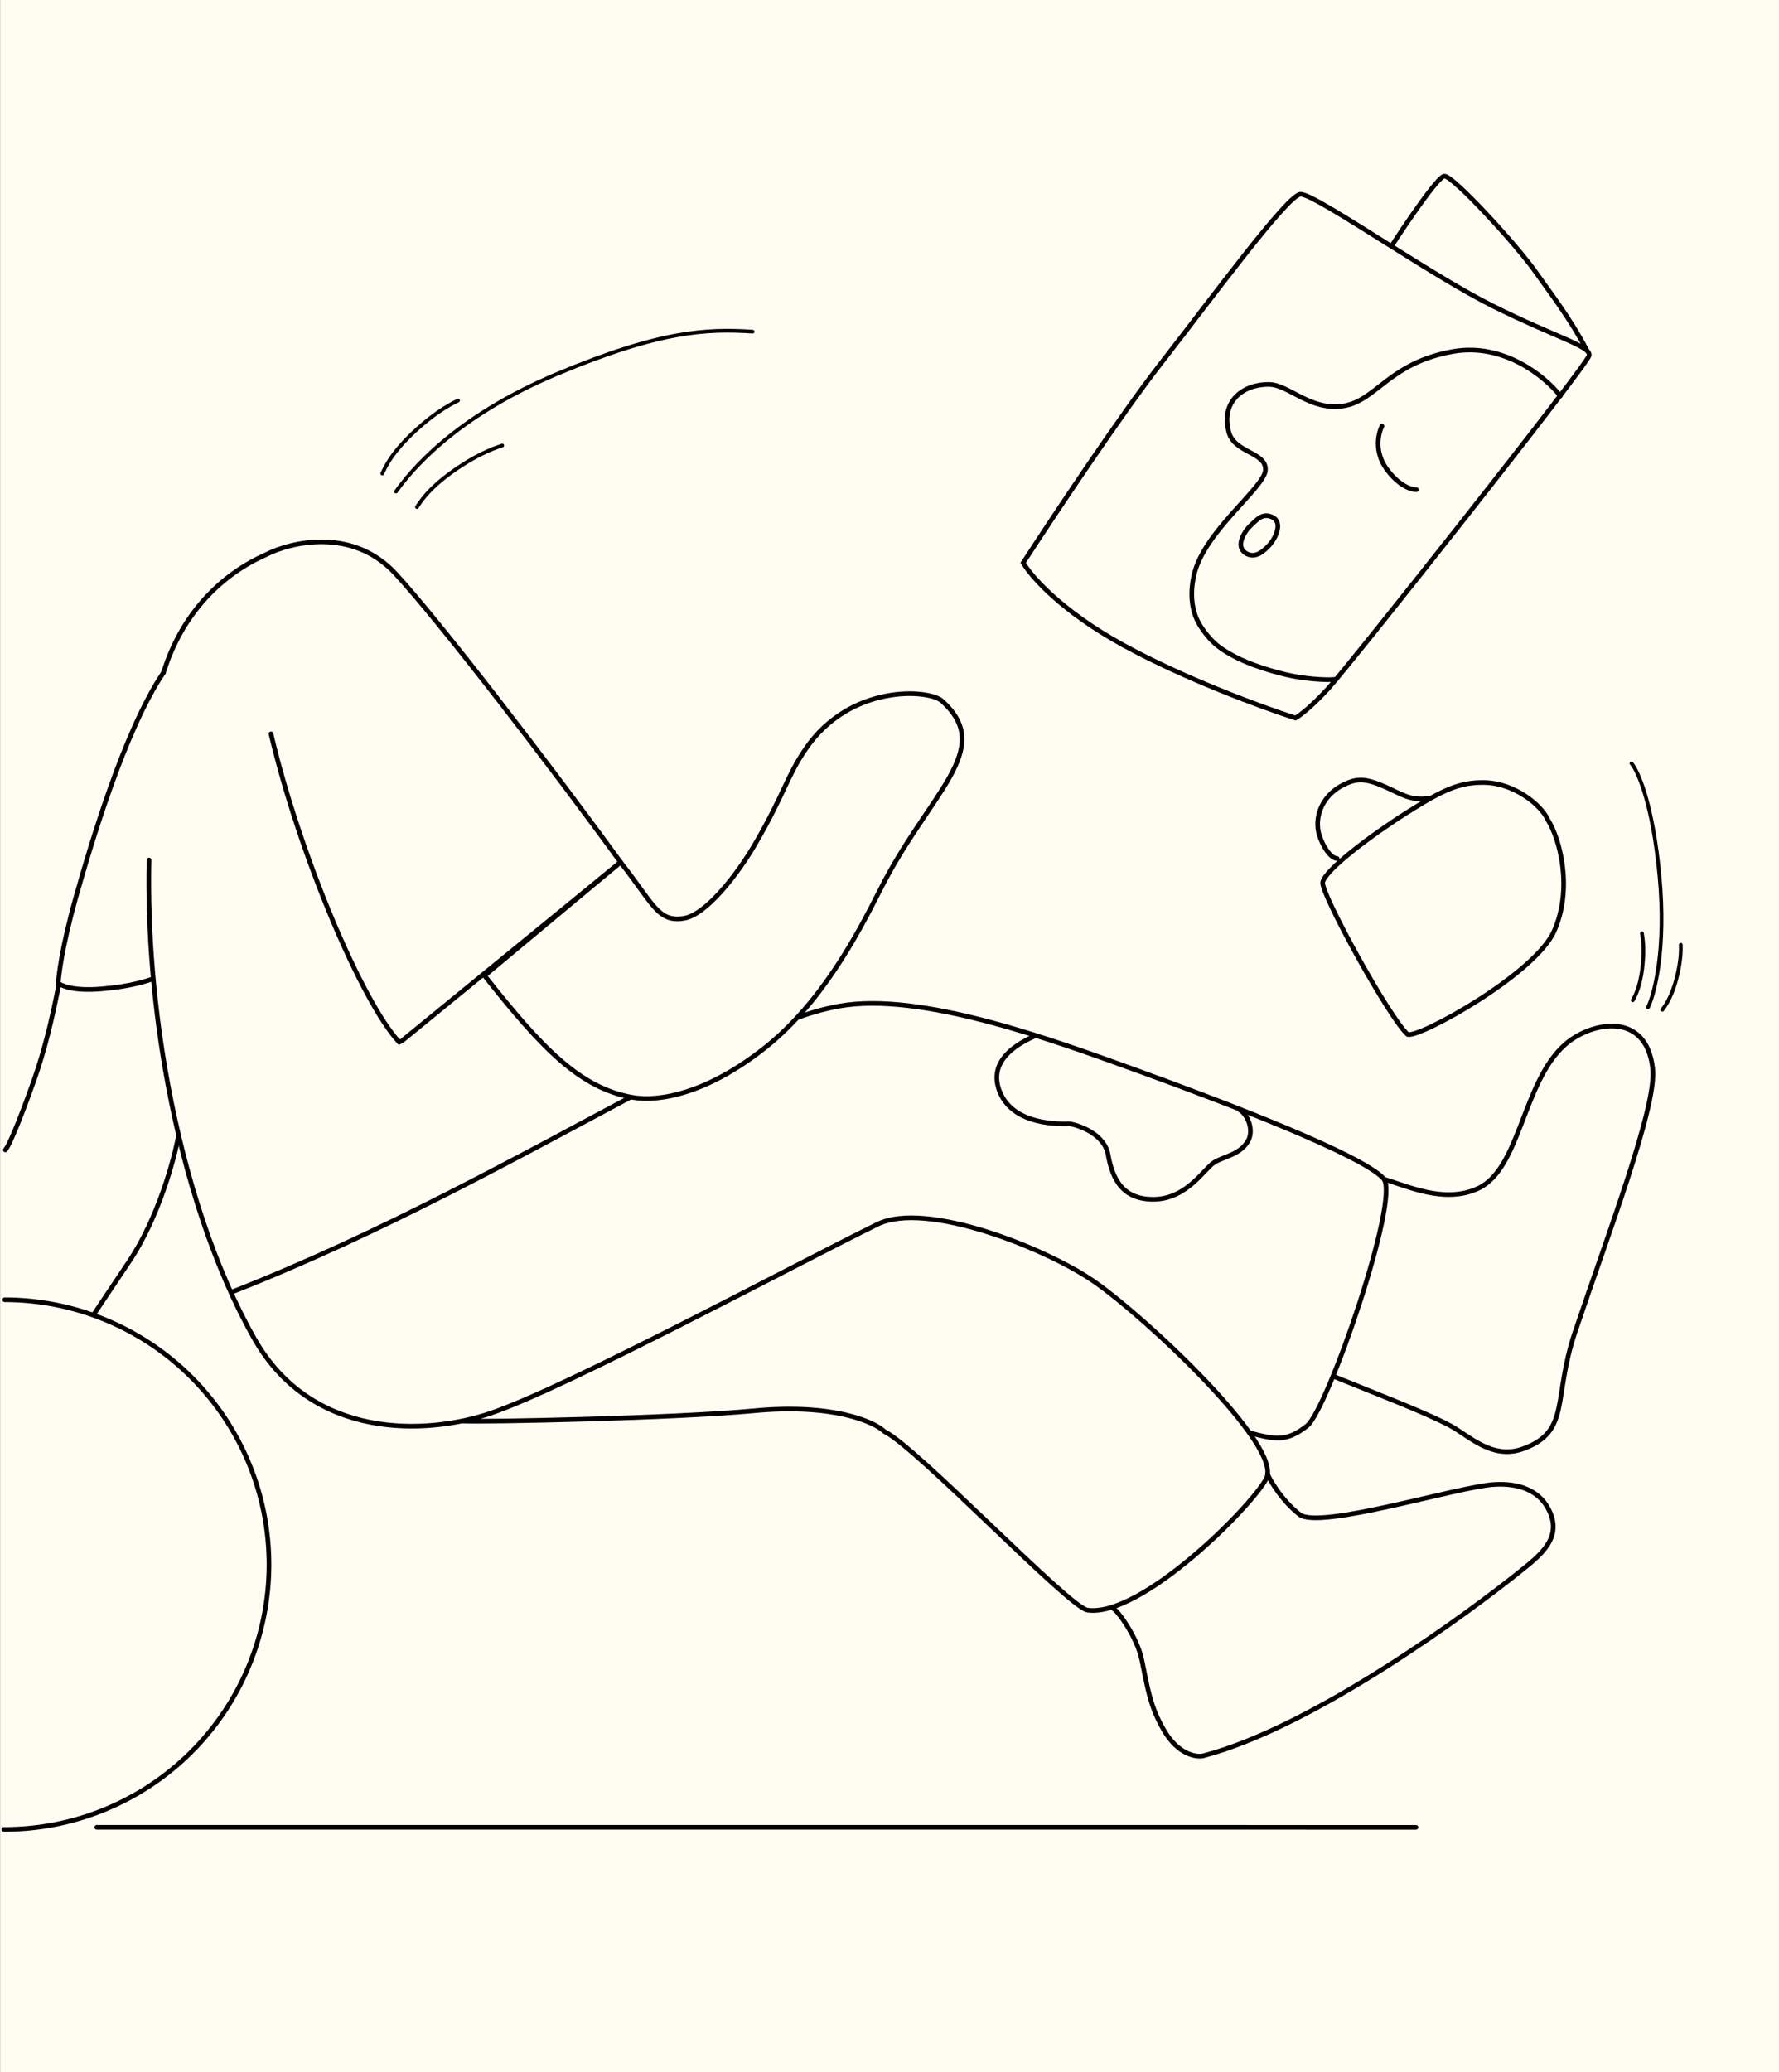 <svg width="383" height="446" viewBox="0 0 383 446" fill="none" xmlns="http://www.w3.org/2000/svg">
<rect x="0" y="0" width="383" height="446" fill="#808080" stroke="none"/>
<g clip-path="url(#clip0_605_3988)">
<g clip-path="url(#clip1_605_3988)">
<rect x="0.037" width="383" height="446" fill="#FFFCF2"/>
<path d="M354.779 216.843C356.213 213.942 358.721 204.251 357.285 188.696C355.849 173.142 352.657 165.958 351.241 164.31" stroke="black" stroke-width="0.8" stroke-linecap="round"/>
<path d="M351.524 215.292C351.783 214.75 353.006 212.956 353.565 208.43C354.125 203.904 353.555 201.359 353.484 200.864" stroke="black" stroke-width="0.8" stroke-linecap="round"/>
<path d="M357.882 217.34C358.214 216.839 359.678 215.237 360.87 210.834C362.062 206.432 361.857 203.833 361.856 203.333" stroke="black" stroke-width="0.8" stroke-linecap="round"/>
<path d="M85.253 105.803C88.185 101.713 97.505 89.898 119.9 80.488C142.295 71.079 152.343 70.756 162.031 71.379" stroke="black" stroke-width="0.8" stroke-linecap="round"/>
<path d="M89.763 109.134C90.318 108.382 91.884 105.392 97.686 101.313C103.487 97.234 107.396 96.153 108.127 95.889" stroke="black" stroke-width="0.8" stroke-linecap="round"/>
<path d="M82.302 101.907C82.745 101.085 83.874 97.904 89.042 93.047C94.211 88.191 97.928 86.569 98.615 86.205" stroke="black" stroke-width="0.8" stroke-linecap="round"/>
<path d="M299.55 53.013C290.006 47.023 281.565 41.632 279.937 41.81C277.039 42.126 260.749 64.35 250.004 78.117C241.408 89.131 226.61 111.381 220.285 121.129C221.934 124.006 228.552 131.58 241.831 138.855C255.111 146.131 271.918 152.297 278.902 154.541C278.902 154.541 281.388 153.193 286.029 148.106C290.67 143.019 341.743 78.533 342.126 76.507C342.508 74.481 335.068 72.706 321.199 65.768C315.119 62.727 306.998 57.687 299.55 53.013ZM299.55 53.013C302.743 48.072 309.485 38.133 310.91 37.909C312.691 37.628 326.601 52.843 330.587 58.532C333.776 63.083 337.874 68.243 341.686 75.504" stroke="black" stroke-linecap="round"/>
<path d="M335.916 85.206C332.805 81.204 323.824 73.692 312.791 75.656C298.999 78.112 296.351 86.25 289.228 87.374C282.105 88.497 277.438 82.763 273.195 82.742C267.154 82.712 262.795 86.815 264.578 93.085C265.839 97.52 272.544 97.305 272.442 101.111C272.34 104.918 259.217 114.287 257.06 123.753C256.151 127.738 256.453 131.717 258.535 134.891C261.123 138.835 263.457 140.011 265.641 141.221C268.832 142.988 274.494 144.784 278.442 145.538C282.391 146.291 286.698 146.421 287.639 146.179" stroke="black" stroke-linecap="round"/>
<path d="M297.525 91.725C296.732 93.227 295.809 97.16 298.464 100.868C301.12 104.576 303.891 105.433 304.944 105.397" stroke="black" stroke-linecap="round"/>
<path d="M273.977 111.339C271.79 110.273 270.579 111.896 269.289 113.078C267.857 114.391 265.989 117.523 268.063 118.972C270.136 120.422 272.035 118.653 273.23 117.376C274.757 115.742 276.164 112.405 273.977 111.339Z" stroke="black" stroke-linecap="round"/>
<path d="M334.569 200.436C330.452 209.654 305.831 223.292 303.072 222.667C299.136 219.238 284.258 192.089 284.758 189.882C285.383 187.124 295.422 179.609 303.034 174.808C310.658 169.999 314.296 168.295 319.703 168.432C326.025 168.592 331.791 173.222 333.235 176.449C335.814 180.537 338.686 191.218 334.569 200.436Z" stroke="black" stroke-linecap="round"/>
<path d="M287.87 184.792C286.439 184.71 284.735 182.145 283.979 179.561C282.958 176.067 284.363 170.7 290.505 168.351C292.886 167.44 294.956 167.909 298.248 169.379C301.54 170.85 303.719 172.431 307.48 171.832" stroke="black" stroke-linecap="round"/>
<path d="M99.456 305.85C104.351 306.105 145.368 305.243 162.325 303.648C179.282 302.053 188.109 305.956 190.403 308.107C197.498 311.594 230.152 346.004 234.145 346.559C245.696 348.165 269.566 324.201 272.627 318.232C276.19 311.282 246.964 283.773 235.578 275.854C225.491 268.838 199.459 258.329 188.931 263.497C170.622 272.485 122.181 298.55 105.574 304.198C91.813 308.878 67.14 309.952 54.777 288.171C46.256 273.159 39.952 253.789 36.169 233.514C33.157 217.369 31.744 200.651 32.083 185.102M86.418 224.121L133.593 185.575C119.136 165.644 94.359 133.375 85.099 123.414C75.84 113.453 62.608 116.613 57.15 119.438C48.169 123.423 39.316 131.536 35.207 144.742" stroke="black" stroke-linecap="round"/>
<path d="M12.65 212C11.15 219.5 9.65 226 7.15 233C5.464 237.72 2.316 246.167 1.15 247.5" stroke="black" stroke-linecap="round"/>
<path d="M58.34 157.944C64.464 184.015 77.971 215.761 85.958 224.317" stroke="black" stroke-linecap="round"/>
<path d="M50.026 278.05C82.009 265.493 111.62 248.954 135.787 236.121M268.976 308.375C274.487 309.834 276.911 310.427 281.388 306.898C285.864 303.37 301.528 257.839 297.876 253.696C293.439 248.665 264.037 237.376 245.086 230.513C226.458 223.768 198.195 213.377 180.634 216.556C177.814 217.067 175.149 217.773 171.712 219.011" stroke="black" stroke-linecap="round"/>
<path d="M239.559 346.124C240.554 346.509 244.786 352.295 245.816 357.249C247.104 363.441 247.568 367.221 250.585 372.407C253.602 377.593 257.452 378.246 259 377.924C283.17 371.601 316.776 346.673 327.287 338.201C331.441 334.852 336.905 330.87 333.134 324.387C331.123 320.93 327.202 319.162 321.623 319.515C313.733 320.014 284.029 329.295 279.787 325.979C275.678 322.767 273.133 318.028 272.858 317.224" stroke="black" stroke-linecap="round"/>
<path d="M287.194 296.276C297.114 300.287 307.282 304.194 312.285 306.893C316.266 309.04 321.224 314.223 327.841 311.845C338.203 308.121 334.234 301.103 339.104 286.663C346.314 265.286 356.69 238.156 355.811 230.042C354.448 217.457 342.457 219.929 336.91 224.845C327.798 232.921 327.333 251.496 318.276 255.764C311.031 259.179 302.919 255.236 298.015 253.831" stroke="black" stroke-linecap="round"/>
<path d="M147.408 197.619C141.687 198.682 140.66 194.523 133.593 185.576L104.313 209.989C116.706 225.686 124.876 234.186 136.151 236.189C142.079 237.242 152.414 235.202 164.579 225.597C176.744 215.992 184.475 201.434 189.459 191.552C200.137 170.381 214.411 161.323 202.8 150.874C199.983 148.339 183.053 147.155 173.47 161.167C169.367 167.166 168.937 170.654 162.745 181.37C158.533 188.657 151.94 196.778 147.408 197.619Z" stroke="black" stroke-linecap="round"/>
<path d="M0.818 393.749C8.304 393.761 15.718 392.3 22.639 389.447C29.559 386.595 35.85 382.407 41.152 377.123C46.454 371.839 50.663 365.563 53.54 358.652C56.416 351.741 57.903 344.332 57.916 336.847C57.929 329.361 56.467 321.947 53.615 315.026C50.762 308.106 46.574 301.815 41.291 296.513C36.007 291.211 29.73 287.001 22.82 284.125C15.909 281.249 8.5 279.762 1.014 279.749" stroke="black" stroke-linecap="round"/>
<line x1="20.842" y1="393.294" x2="304.842" y2="393.301" stroke="black" stroke-linecap="round"/>
<path d="M222.528 223.097C218.421 224.938 213.103 228.436 215 234.322C217.332 241.555 226.275 242.026 230.303 241.874C232.74 242.32 237.804 244.273 238.559 248.514C239.504 253.816 241.722 258.325 248.665 258.125C255.608 257.926 259.277 251.519 261.399 250.198C263.522 248.877 266.861 248.565 268.615 245.706C270.019 243.419 268.756 240.008 266.85 238.838" stroke="black" stroke-linecap="round"/>
<path d="M35.207 144.743C26.881 157.058 19.603 181.548 16.395 192.923C13.186 204.298 12.647 210.135 12.532 211.667C13.263 212.067 15.405 213.374 21.796 212.856C28.188 212.338 31.646 211.098 32.612 210.79" stroke="black" stroke-linecap="round"/>
<path d="M20.268 282.79C20.409 282.602 21.425 281.007 27.747 271.608C34.07 262.209 37.522 249.485 38.457 244.298" stroke="black" stroke-linecap="round"/>
</g>
</g>
<defs>
<clipPath id="clip0_605_3988">
<rect width="383" height="446" fill="white"/>
</clipPath>
<clipPath id="clip1_605_3988">
<rect width="383" height="446" fill="white"/>
</clipPath>
</defs>
</svg>
